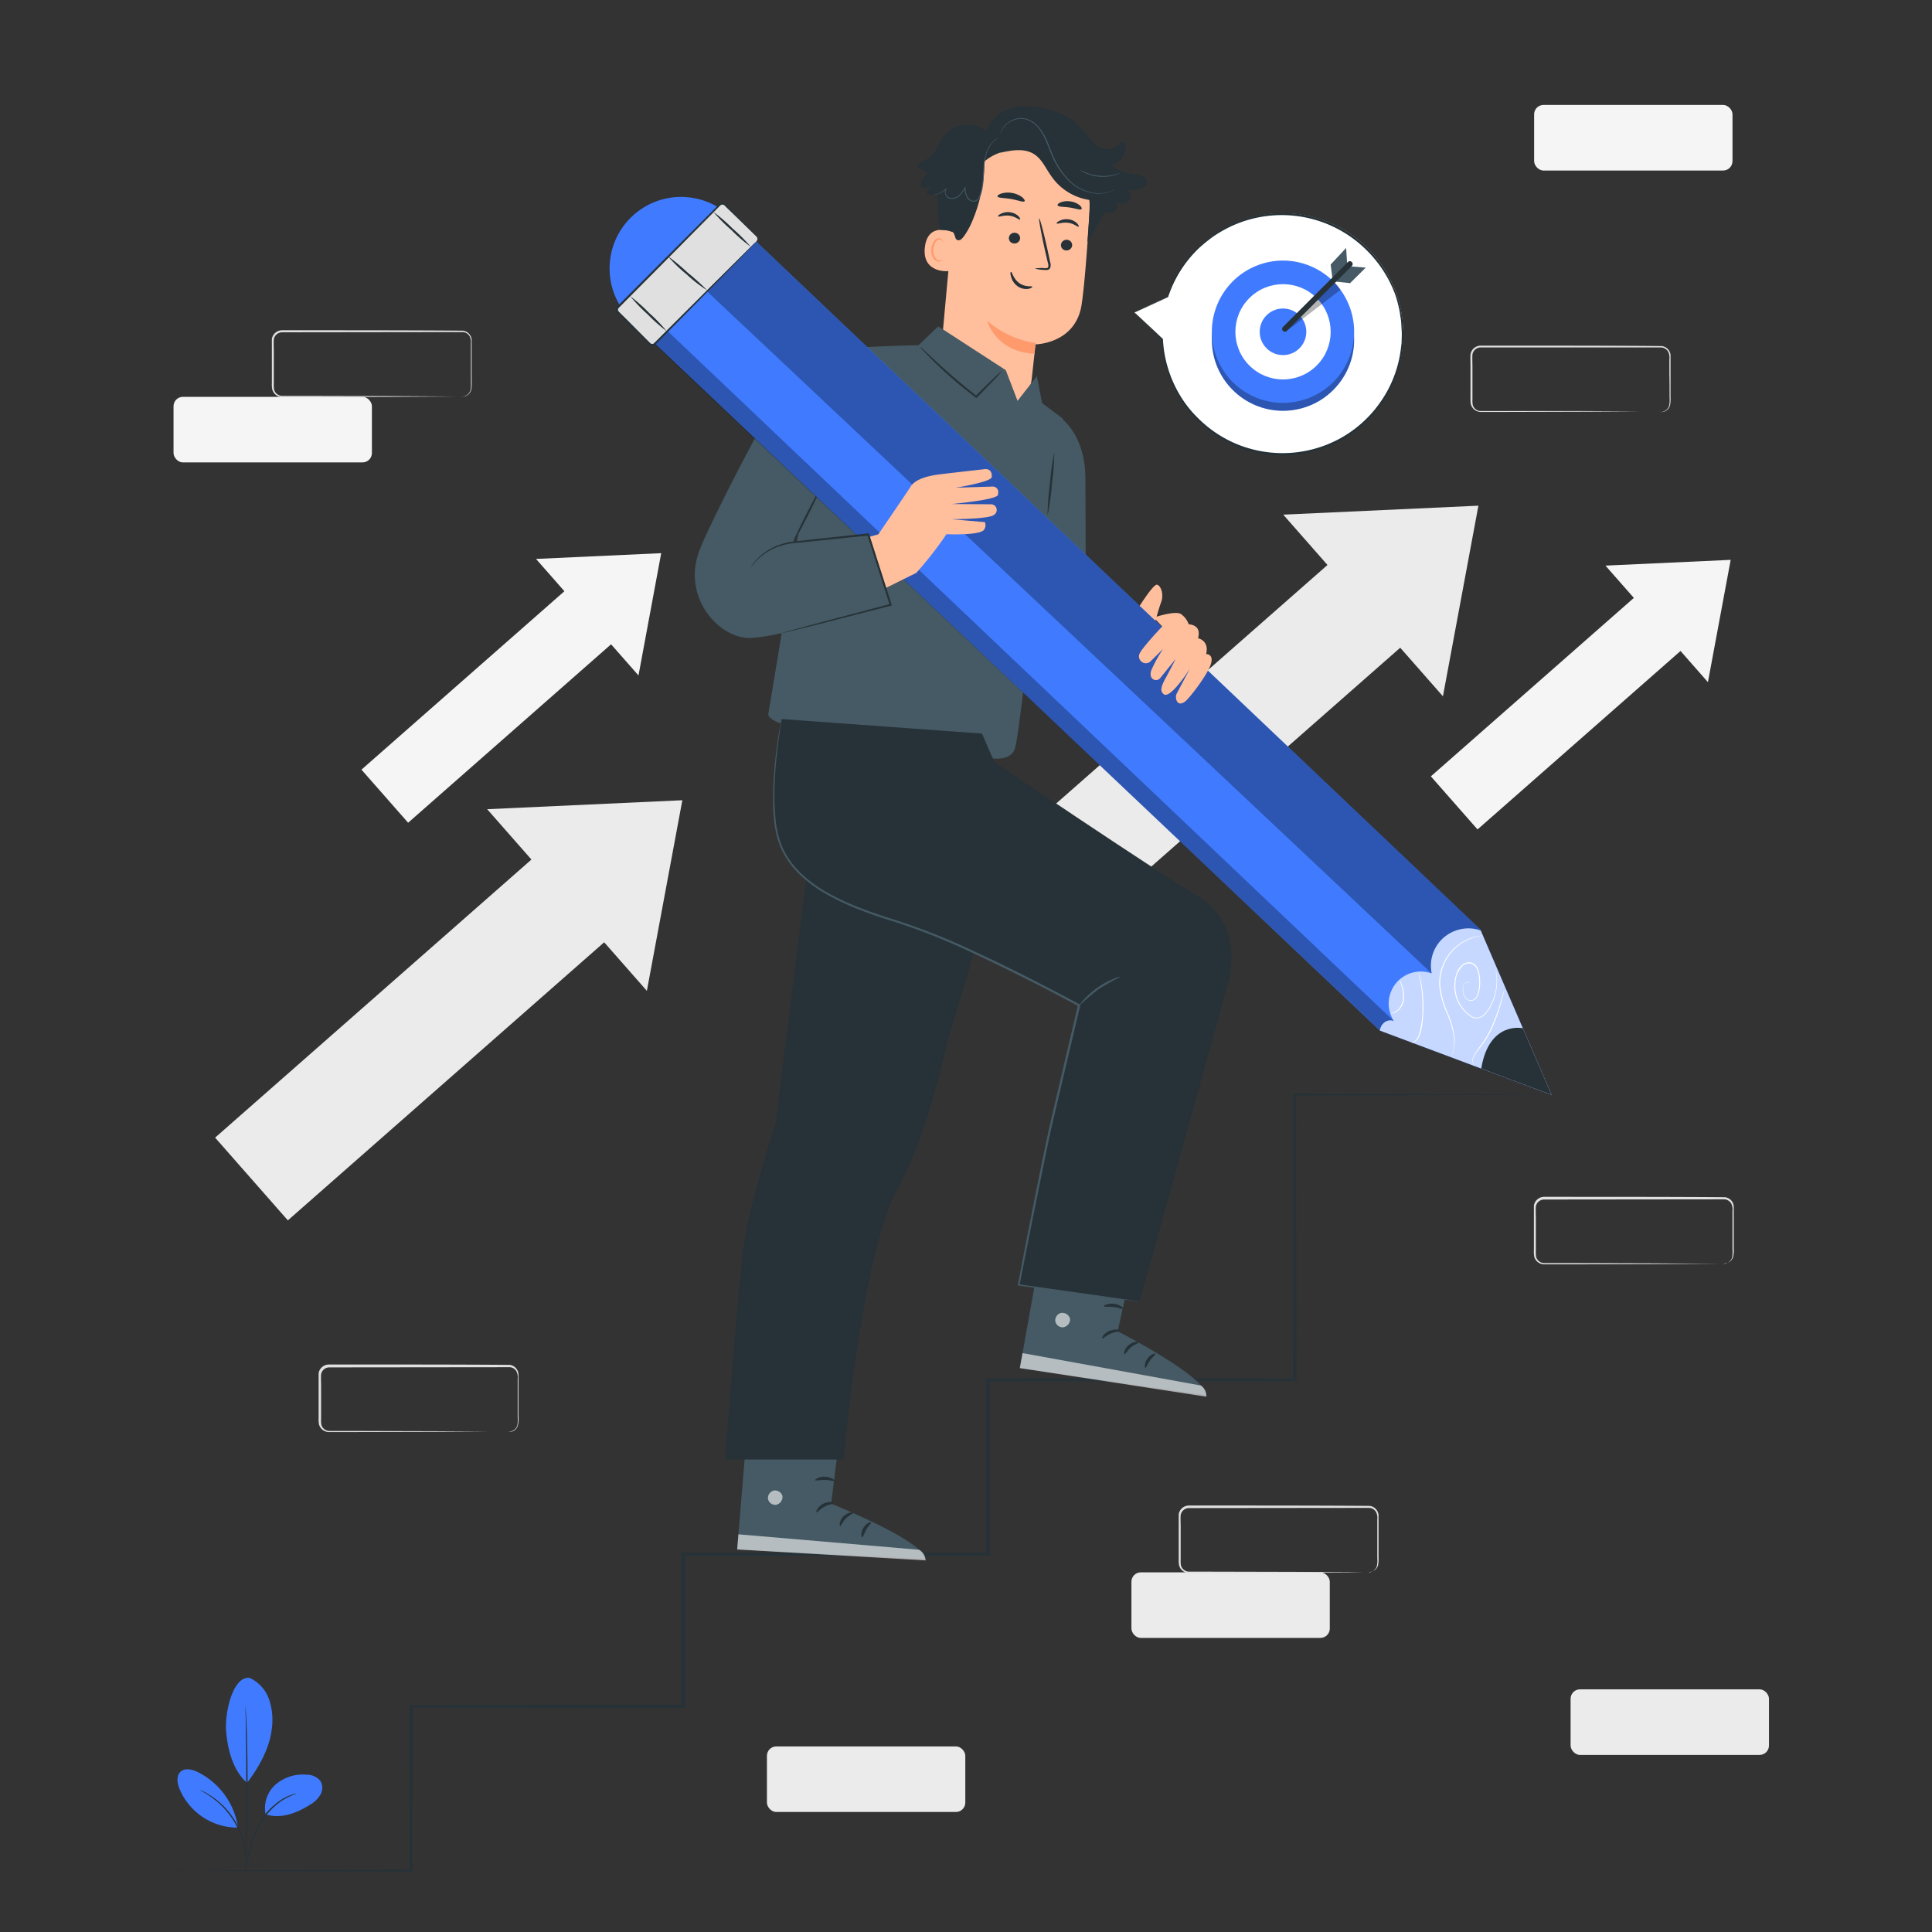 <svg xmlns="http://www.w3.org/2000/svg" viewBox="0 0 500 500"><rect x="0" y="0" width="500" height="500" fill="#333333" stroke="none"/><g id="freepik--background-complete--inject-2"><polygon points="126.08 209.42 176.59 207.1 167.41 256.43 126.08 209.42" style="fill:#ebebeb"></polygon><rect x="94.13" y="209.42" width="28.51" height="115.29" transform="translate(237.39 9.33) rotate(48.68)" style="fill:#ebebeb"></rect><polygon points="332.1 133.19 382.61 130.87 373.43 180.2 332.1 133.19" style="fill:#ebebeb"></polygon><rect x="300.15" y="133.19" width="28.51" height="115.29" transform="translate(250.13 -171.3) rotate(48.68)" style="fill:#ebebeb"></rect><polygon points="138.72 144.65 171.12 143.16 165.24 174.81 138.72 144.65" style="fill:#f5f5f5"></polygon><rect x="118.22" y="144.65" width="18.29" height="73.97" transform="translate(179.68 -33.95) rotate(48.68)" style="fill:#f5f5f5"></rect><polygon points="415.49 146.38 447.9 144.89 442.01 176.54 415.49 146.38" style="fill:#f5f5f5"></polygon><rect x="394.99" y="146.38" width="18.29" height="73.97" transform="translate(275 -241.22) rotate(48.68)" style="fill:#f5f5f5"></rect><rect x="292.81" y="406.92" width="51.34" height="16.97" rx="2.43" style="fill:#ebebeb"></rect><path d="M354.07,407a3.18,3.18,0,0,0,1.25-.41,2.43,2.43,0,0,0,1-1.23,7.46,7.46,0,0,0,.12-2.18c0-1.69,0-3.74,0-6.11,0-1.19,0-2.46,0-3.81a3.4,3.4,0,0,0-.31-1.93,2.26,2.26,0,0,0-1.64-1.09l-46.79.05a2.18,2.18,0,0,0-2.14,1.8c-.07,1,0,2.23,0,3.32q0,3.34,0,6.58v1.61a7.42,7.42,0,0,0,.07,1.52,2.19,2.19,0,0,0,2.07,1.62l6.08,0,21,.05,14.2.08,3.85.05,1,0,.34,0-.34,0-1,0-3.85.05-14.2.08-21,.06h-6.09a2.68,2.68,0,0,1-2.54-2,7.24,7.24,0,0,1-.1-1.65v-8.19c0-1.13,0-2.19,0-3.4a2.69,2.69,0,0,1,2.65-2.24c18.29,0,34.81,0,46.85.1a2.62,2.62,0,0,1,1.88,1.28,2.58,2.58,0,0,1,.34,1.07c0,.38,0,.7,0,1,0,1.35,0,2.62,0,3.81,0,2.37,0,4.42,0,6.11a7.47,7.47,0,0,1-.17,2.23,2.44,2.44,0,0,1-1.06,1.26,2.27,2.27,0,0,1-1,.32A1.26,1.26,0,0,1,354.07,407Z" style="fill:#e0e0e0"></path><rect x="44.91" y="102.7" width="51.34" height="16.97" rx="2.43" style="fill:#f5f5f5"></rect><path d="M119.49,102.7a2.94,2.94,0,0,0,1.25-.41,2.39,2.39,0,0,0,1-1.23,7.41,7.41,0,0,0,.12-2.18q0-2.53,0-6.11c0-1.19,0-2.46,0-3.81a3.4,3.4,0,0,0-.31-1.93,2.29,2.29,0,0,0-1.63-1.09L73,86a2.2,2.2,0,0,0-2.14,1.81c-.07,1,0,2.22,0,3.32,0,2.22,0,4.42,0,6.57V99.3a7.42,7.42,0,0,0,.07,1.52A2.2,2.2,0,0,0,73,102.45h6.08l21,.05,14.19.09,3.85.05,1,0a1.55,1.55,0,0,1,.34,0,1.3,1.3,0,0,1-.34,0l-1,0-3.85,0-14.19.08-21,.06H73a2.68,2.68,0,0,1-2.54-2,7.24,7.24,0,0,1-.1-1.65V91.12c0-1.14,0-2.2,0-3.41A2.7,2.7,0,0,1,73,85.47c18.3,0,34.81,0,46.85.11a2.61,2.61,0,0,1,1.88,1.27,2.58,2.58,0,0,1,.34,1.07c0,.38,0,.7,0,1,0,1.35,0,2.62,0,3.81q0,3.57,0,6.11a7.53,7.53,0,0,1-.17,2.24,2.52,2.52,0,0,1-1.06,1.26,2.22,2.22,0,0,1-1,.32A1.48,1.48,0,0,1,119.49,102.7Z" style="fill:#e0e0e0"></path><rect x="406.47" y="437.2" width="51.34" height="16.97" rx="2.43" style="fill:#ebebeb"></rect><path d="M446,327.14a2.8,2.8,0,0,0,1.25-.41,2.4,2.4,0,0,0,1-1.22,7.54,7.54,0,0,0,.11-2.19c0-1.68,0-3.73,0-6.1,0-1.19,0-2.47,0-3.81a3.34,3.34,0,0,0-.32-1.94,2.21,2.21,0,0,0-1.63-1.08l-46.79.05a2.17,2.17,0,0,0-2.14,1.8c-.07,1,0,2.23,0,3.32v8.18a7.49,7.49,0,0,0,.07,1.53,2.19,2.19,0,0,0,2.06,1.62h6.08l21.05.06,14.19.08,3.86,0,1,0a1.35,1.35,0,0,1,.35,0l-.35,0-1,0-3.86.05-14.19.09-21.05.05h-6.09a2.69,2.69,0,0,1-2.54-2,7.3,7.3,0,0,1-.09-1.66v-1.6q0-3.24,0-6.58c0-1.13,0-2.19,0-3.41a2.7,2.7,0,0,1,2.66-2.23c18.29,0,34.81,0,46.84.1a2.6,2.6,0,0,1,1.89,1.28,2.53,2.53,0,0,1,.33,1.06c0,.38,0,.7,0,1.05,0,1.34,0,2.62,0,3.81,0,2.37,0,4.42,0,6.1a7.51,7.51,0,0,1-.18,2.24,2.38,2.38,0,0,1-1.05,1.26,2.27,2.27,0,0,1-1,.32A1.44,1.44,0,0,1,446,327.14Z" style="fill:#e0e0e0"></path><path d="M131.62,370.58a2.73,2.73,0,0,0,1.25-.41,2.33,2.33,0,0,0,1-1.22,7.91,7.91,0,0,0,.11-2.19c0-1.68,0-3.73,0-6.1,0-1.19,0-2.46,0-3.81a3.42,3.42,0,0,0-.32-1.94,2.21,2.21,0,0,0-1.63-1.08l-46.79.05a2.16,2.16,0,0,0-2.14,1.8c-.07,1,0,2.23,0,3.32v8.19a6.24,6.24,0,0,0,.07,1.52,2.17,2.17,0,0,0,2.06,1.62h6.08l21,.06,14.19.08,3.86,0,1,0a1.23,1.23,0,0,1,.34,0,1.44,1.44,0,0,1-.34,0l-1,0-3.86,0-14.19.09-21,.05H85.09a2.68,2.68,0,0,1-2.54-2,7.24,7.24,0,0,1-.09-1.65v-1.61c0-2.16,0-4.35,0-6.58,0-1.13,0-2.19,0-3.41a2.71,2.71,0,0,1,2.66-2.23c18.29,0,34.81,0,46.84.1a2.58,2.58,0,0,1,1.88,1.28,2.4,2.4,0,0,1,.34,1.07c0,.37,0,.69,0,1,0,1.35,0,2.62,0,3.81,0,2.37,0,4.42,0,6.1A7.51,7.51,0,0,1,134,369a2.42,2.42,0,0,1-1,1.26,2.31,2.31,0,0,1-1,.32A1.55,1.55,0,0,1,131.62,370.58Z" style="fill:#e0e0e0"></path><path d="M429.71,106.68a3,3,0,0,0,1.25-.41,2.39,2.39,0,0,0,1-1.23,7.77,7.77,0,0,0,.12-2.18c0-1.69,0-3.73-.05-6.11,0-1.19,0-2.46,0-3.81a3.32,3.32,0,0,0-.32-1.93A2.25,2.25,0,0,0,430,89.92l-46.79,0a2.18,2.18,0,0,0-2.14,1.81c-.07,1,0,2.22,0,3.31v8.19a7.42,7.42,0,0,0,.07,1.52,2.19,2.19,0,0,0,2.06,1.63h6.08l21.05,0,14.19.09,3.86,0,1,0a1.55,1.55,0,0,1,.34,0,1.3,1.3,0,0,1-.34,0l-1,0-3.86,0-14.19.08-21.05.06h-6.09a2.69,2.69,0,0,1-2.54-2,7.82,7.82,0,0,1-.09-1.65V95.09c0-1.13-.05-2.19,0-3.4a2.7,2.7,0,0,1,2.65-2.24c18.29,0,34.81,0,46.84.11A2.61,2.61,0,0,1,432,90.83a2.58,2.58,0,0,1,.34,1.07c0,.38,0,.7,0,1,0,1.35,0,2.62,0,3.81,0,2.38,0,4.42,0,6.11a7.54,7.54,0,0,1-.18,2.24,2.46,2.46,0,0,1-1.05,1.26,2.27,2.27,0,0,1-1,.32A1.44,1.44,0,0,1,429.71,106.68Z" style="fill:#e0e0e0"></path><rect x="198.48" y="451.97" width="51.34" height="16.97" rx="2.43" style="fill:#ebebeb"></rect><rect x="397.03" y="27.16" width="51.34" height="16.97" rx="2.43" style="fill:#f5f5f5"></rect></g><g id="freepik--Stairs--inject-2"><path d="M45,484.19l.26,0,.8,0,3.12,0L61.27,484l45.1-.15-.32.33c0-12.57,0-26.84-.08-42.51v-.4h.4l70.46-.08-.49.48c0-12.56,0-25.77,0-39.36v-.51h79.35l-.52.52c0-15.43,0-30.52,0-45.15v-.51h.51l79.4.06-.45.45c.05-28.28.08-53.22.12-73.81V283h.33l49.88.16,13.31.08,3.43.05.87,0a1.16,1.16,0,0,1,.3,0l-.3,0-.87,0-3.43,0-13.31.09-49.88.16.34-.34c0,20.59.07,45.53.12,73.81v.45h-.46l-79.4.06.51-.51c0,14.63,0,29.72,0,45.15v.52H242.46l-65.63,0,.5-.5c0,13.59,0,26.8,0,39.36v.48h-.48l-70.46-.07.41-.41c0,15.67-.06,29.94-.08,42.51v.33h-.33l-45.1-.15-12.09-.09-3.12,0-.8,0A.76.76,0,0,1,45,484.19Z" style="fill:#263238"></path></g><g id="freepik--Plant--inject-2"><path d="M64.67,434.26a9.59,9.59,0,0,1,5,5.63,16.78,16.78,0,0,1,.66,7.62c-.56,4.95-3.37,9.94-6.39,13.89-4.17-3.63-5.12-10-5.41-13.22-.45-5.13,1.86-14.68,6.18-13.92" style="fill:#407BFF"></path><path d="M68.74,469.56a8.18,8.18,0,0,1,2.64-7.77,10.86,10.86,0,0,1,8-2.5,4.56,4.56,0,0,1,3.51,1.58,3.5,3.5,0,0,1,.06,3.54A7.23,7.23,0,0,1,80.34,467c-3.61,2.26-7.52,3.79-11.6,2.56" style="fill:#407BFF"></path><path d="M63.4,484.73a5,5,0,0,1,.15-1c.13-.71.3-1.63.5-2.74a28.74,28.74,0,0,1,2.83-8.78,17.6,17.6,0,0,1,6.3-6.69,11.84,11.84,0,0,1,2.57-1.13,5.77,5.77,0,0,1,.74-.19.74.74,0,0,1,.26,0,19.09,19.09,0,0,0-3.44,1.58,18.16,18.16,0,0,0-6.11,6.65A30.63,30.63,0,0,0,64.3,481c-.25,1.15-.46,2.08-.62,2.72A5.58,5.58,0,0,1,63.4,484.73Z" style="fill:#263238"></path><path d="M63.55,441.69a1.72,1.72,0,0,1,.06.44c0,.33,0,.76.07,1.28.06,1.11.13,2.71.19,4.69.13,4,.23,9.44.2,15.49s-.17,11.53-.33,15.49c-.09,2-.16,3.58-.23,4.69,0,.52-.07.94-.09,1.27a2.39,2.39,0,0,1-.05.45,1.59,1.59,0,0,1,0-.45c0-.33,0-.75,0-1.28,0-1.15.06-2.74.11-4.69.1-4,.21-9.43.23-15.48s0-11.52-.1-15.48c0-1.95,0-3.54-.07-4.7,0-.52,0-.94,0-1.27A3.82,3.82,0,0,1,63.55,441.69Z" style="fill:#263238"></path><path d="M61.53,472.57a19.12,19.12,0,0,0-10.44-14c-1.39-.66-3.21-1.1-4.35-.06s-.89,2.89-.33,4.33a16.32,16.32,0,0,0,15,10.15" style="fill:#407BFF"></path><path d="M51.76,463.25a5.42,5.42,0,0,1,.89.39,10.21,10.21,0,0,1,1,.53c.37.24.82.46,1.27.8a17.15,17.15,0,0,1,1.45,1.09,19.61,19.61,0,0,1,1.55,1.41,21,21,0,0,1,2.94,3.78,20.78,20.78,0,0,1,1.94,4.38,17.49,17.49,0,0,1,.49,2,16.61,16.61,0,0,1,.25,1.81c.07.55.05,1.06.07,1.5a7.76,7.76,0,0,1,0,1.13,5.4,5.4,0,0,1-.1,1c-.09,0,.06-1.38-.19-3.57a14.43,14.43,0,0,0-.29-1.77,19.46,19.46,0,0,0-.51-2,22.06,22.06,0,0,0-1.93-4.3,22.5,22.5,0,0,0-2.87-3.73c-.51-.51-1-1-1.5-1.41s-1-.78-1.41-1.11C53,463.9,51.73,463.32,51.76,463.25Z" style="fill:#263238"></path></g><g id="freepik--speech-bubble--inject-2"><path d="M293.58,80.88l8.74-4.18a31.19,31.19,0,1,1-1.51,11.07h0Z" style="fill:#fff"></path><path d="M293.58,80.88l.44.45,1.35,1.32c1.23,1.2,3,2.95,5.36,5.21a.11.11,0,0,0,.15,0l0,0v0l-.21,0a31.15,31.15,0,0,0,4.34,14.7,31.48,31.48,0,0,0,2.8,4,34.41,34.41,0,0,0,3.66,3.69,31,31,0,0,0,9.77,5.74,31.49,31.49,0,0,0,25.32-1.75,31,31,0,0,0,10.77-9.41,30.66,30.66,0,0,0,5.58-13.88l.25-1.92.06-1.92,0-1-.06-1-.11-1.9c-.07-.63-.19-1.25-.28-1.88a16.31,16.31,0,0,0-.35-1.85,29.07,29.07,0,0,0-1.06-3.59,31.32,31.32,0,0,0-31.8-20.68,31.36,31.36,0,0,0-11,2.89,33.56,33.56,0,0,0-4.53,2.58,42,42,0,0,0-3.76,3.07,31,31,0,0,0-8.13,13l0-.06-6.51,3.19-1.64.82-.54.27s.21-.08.59-.26l1.7-.79,6.49-3a.09.09,0,0,0,.06-.06,31,31,0,0,1,8.16-12.79,41.68,41.68,0,0,1,3.74-3,34.48,34.48,0,0,1,4.48-2.53,31.08,31.08,0,0,1,34.5,5.72A31.59,31.59,0,0,1,361,76a29.87,29.87,0,0,1,1,3.53,16.36,16.36,0,0,1,.34,1.83c.09.61.21,1.22.27,1.84l.11,1.88.06.94,0,.94-.06,1.89-.24,1.89A30.35,30.35,0,0,1,357,104.41a30.72,30.72,0,0,1-10.59,9.27,31.1,31.1,0,0,1-24.95,1.78,30.76,30.76,0,0,1-9.66-5.63,34.55,34.55,0,0,1-3.63-3.63,29.88,29.88,0,0,1-2.79-3.9,31.36,31.36,0,0,1-4.42-14.54.1.1,0,0,0-.11-.1.11.11,0,0,0-.1.08v0l.18-.05-5.4-5.07-1.41-1.31Z" style="fill:#263238"></path><circle cx="332.04" cy="87.9" r="18.41" style="fill:#407BFF"></circle><circle cx="332.04" cy="87.9" r="18.41" style="opacity:0.3"></circle><circle cx="332.04" cy="85.87" r="18.41" transform="translate(-7.8 132.04) rotate(-22.24)" style="fill:#407BFF"></circle><circle cx="332.04" cy="85.87" r="12.33" transform="translate(36.54 259.94) rotate(-45)" style="fill:#fff"></circle><circle cx="332.04" cy="85.87" r="6.03" style="fill:#407BFF"></circle><polygon points="344.87 72.39 344.37 68.46 348.37 64.18 348.66 68.42 344.87 72.39" style="fill:#455a64"></polygon><polygon points="353.45 69.26 349.4 68.93 345.33 72.84 349.4 73.28 353.45 69.26" style="fill:#455a64"></polygon><path d="M332.85,85.78,346.93,75a17.47,17.47,0,0,0-1.77-2.15L332.85,84.82Z" style="opacity:0.3"></path><path d="M348.82,67.83l-5.73,5.73L334,82.65l-2.09,2.09a.73.73,0,0,0,1,1L338.68,80l9.09-9.09,2.09-2.09c.66-.66-.37-1.68-1-1Z" style="fill:#263238"></path></g><g id="freepik--Character--inject-2"><path d="M243.14,95.29,247,53c.6-10.57,7.26-19,17.8-18.12l1,.14a18.92,18.92,0,0,1,16.18,19.9c-.58,9.16-1.33,19.26-2.09,24.11C278.24,89,268,89.12,268,89.12s-.69,6.13-1,9.1l-1.27,6.9-5.16-2.61Z" style="fill:#ffbf9d"></path><path d="M268,88.77A24.53,24.53,0,0,1,255.47,83s2.06,8,12.22,8.55Z" style="fill:#ff9a6c"></path><path d="M277.47,63.57a1.45,1.45,0,0,1-1.6,1.24,1.38,1.38,0,0,1-1.29-1.5,1.45,1.45,0,0,1,1.59-1.25A1.39,1.39,0,0,1,277.47,63.57Z" style="fill:#263238"></path><path d="M279.16,58.66c-.21.16-1.18-.8-2.72-1s-2.79.39-2.93.17.16-.4.7-.69a3.92,3.92,0,0,1,2.38-.37,3.78,3.78,0,0,1,2.13,1C279.15,58.22,279.26,58.58,279.16,58.66Z" style="fill:#263238"></path><path d="M264,61.75A1.44,1.44,0,0,1,262.39,63a1.37,1.37,0,0,1-1.29-1.5,1.44,1.44,0,0,1,1.59-1.25A1.39,1.39,0,0,1,264,61.75Z" style="fill:#263238"></path><path d="M264,56.83c-.21.16-1.18-.8-2.72-1s-2.79.39-2.93.18.16-.41.71-.7a4,4,0,0,1,2.37-.37,3.91,3.91,0,0,1,2.14,1C264,56.4,264.07,56.76,264,56.83Z" style="fill:#263238"></path><path d="M267.8,69.49a11.25,11.25,0,0,1,2.57-.09c.4,0,.79,0,.89-.26a2.1,2.1,0,0,0-.09-1.21c-.24-1-.48-2.06-.74-3.17-1-4.51-1.66-8.19-1.48-8.23s1.14,3.58,2.14,8.09c.24,1.11.47,2.17.68,3.18a2.26,2.26,0,0,1,0,1.58,1,1,0,0,1-.73.48,3.08,3.08,0,0,1-.68,0A9.67,9.67,0,0,1,267.8,69.49Z" style="fill:#263238"></path><path d="M265.17,52.07c-.27.37-1.71-.26-3.53-.57s-3.38-.24-3.5-.67c-.06-.2.3-.51,1-.74a5.92,5.92,0,0,1,2.79-.15A6.14,6.14,0,0,1,264.49,51C265.06,51.48,265.29,51.9,265.17,52.07Z" style="fill:#263238"></path><path d="M279.88,54.13c-.36.31-1.58-.22-3.09-.43s-2.83-.13-3.07-.54c-.11-.19.14-.52.74-.78a4.91,4.91,0,0,1,2.59-.25,4.79,4.79,0,0,1,2.38,1C279.92,53.59,280.05,54,279.88,54.13Z" style="fill:#263238"></path><path d="M246.73,60.16c-.16-.1-6.61-3-7.38,3.86s6.32,6.25,6.35,6.06S246.73,60.16,246.73,60.16Z" style="fill:#ffbf9d"></path><path d="M243.89,67.23s-.13.07-.35.14a1.22,1.22,0,0,1-.9-.08,3,3,0,0,1-1.08-2.83,4.05,4.05,0,0,1,.53-1.68,1.4,1.4,0,0,1,1-.82.6.6,0,0,1,.67.41c.07.2,0,.33,0,.35s.16-.1.14-.39a.8.8,0,0,0-.23-.46.87.87,0,0,0-.64-.25,1.68,1.68,0,0,0-1.38.93,4.15,4.15,0,0,0-.63,1.87c-.11,1.4.46,2.78,1.42,3.18a1.3,1.3,0,0,0,1.12-.06C243.85,67.39,243.91,67.24,243.89,67.23Z" style="fill:#ff9a6c"></path><path d="M296.81,46.86a1.7,1.7,0,0,0-.66-1,5.1,5.1,0,0,0-2.53-.71,14.61,14.61,0,0,1-6.14-2.3,7.28,7.28,0,0,0,2-1.1,4.35,4.35,0,0,0,1.73-4.16,1,1,0,0,0-.46-.72c-.44-.19-.88.2-1.23.52a3.78,3.78,0,0,1-3.68,1.09,6.21,6.21,0,0,1-2.53-1.08,1,1,0,0,1-.08-.11l-.93-1.18h0C280,33.2,278,31.16,275.78,30a23.59,23.59,0,0,0-12.4-2.41c-3.62.53-7.1,3-8,6.56-1.78-1.89-4.73-2.21-7.24-1.52l-.06,0c-2.78.65-4.62,3.3-5.72,5.94-.06.14-.11.29-.17.43a10.69,10.69,0,0,1-4,3.11c-.27.12-.59.27-.65.56a.85.85,0,0,0,.37.76A5.31,5.31,0,0,0,240,44.51a11,11,0,0,1-1.1,1.78c-.36.47-.78,1-.58,1.6a1.12,1.12,0,0,0,1.12.65,3.3,3.3,0,0,0,1.31-.42l-1.14,2a6.32,6.32,0,0,0,2.93.14c.28,2.61.17,7.38.63,9.18,1.82.24,2.29.09,3.18.5,1.15.53.45,2.6,2.08,2.17.82-.21,2.38-3.07,2.74-3.85a39.7,39.7,0,0,0,3.6-16.48A12.65,12.65,0,0,1,259,39.44l-.13.09c2.93-.65,6.23-1.25,8.76.37,2,1.27,2.94,3.56,4.29,5.46A14.56,14.56,0,0,0,282,51.76c.05,3.09-.4,8.08-.58,10.94l3.08-5.41v0c.23-.31.43-.63.63-.94l.06-.1h0a15.91,15.91,0,0,1,1-1.53l0,0A1.79,1.79,0,0,0,289,52.68a4.18,4.18,0,0,0-.76-1,2.85,2.85,0,0,0,2.59,1,2.23,2.23,0,0,0,1.81-2,1.89,1.89,0,0,0-.94-1.63,6.39,6.39,0,0,0,3.69-.38C296.17,48.37,297,47.79,296.81,46.86Z" style="fill:#263238"></path><path d="M258.43,35.64a9.92,9.92,0,0,0-1.12.81,7.32,7.32,0,0,0-1.93,3.18,12.78,12.78,0,0,0-.55,2.53c-.11.93-.15,1.94-.2,3a26.39,26.39,0,0,1-.3,3.32,12,12,0,0,1-.42,1.72,3.77,3.77,0,0,1-.91,1.61,1.54,1.54,0,0,1-1.48.32,2.35,2.35,0,0,1-1.2-.87,5.29,5.29,0,0,1-.68-2.68l.21.05a8.58,8.58,0,0,1-1.47,2,3,3,0,0,1-2.09.85,2,2,0,0,1-1-.3,1.7,1.7,0,0,1-.63-.78,1.83,1.83,0,0,1-.11-.92,1.23,1.23,0,0,1,.42-.75l.09.11a6.52,6.52,0,0,1-2.35,1.38c-.3.1-.54.15-.7.19a.8.8,0,0,1-.25,0l.24-.07c.15-.05.39-.11.68-.22a6.71,6.71,0,0,0,2.28-1.41l.1.1a1.32,1.32,0,0,0-.24,1.5,1.65,1.65,0,0,0,.57.69,1.9,1.9,0,0,0,.93.26,2.85,2.85,0,0,0,1.94-.81,8.45,8.45,0,0,0,1.42-1.94l.18-.3,0,.35a5.18,5.18,0,0,0,.65,2.56,2.08,2.08,0,0,0,1.08.78,1.27,1.27,0,0,0,1.25-.27,3.46,3.46,0,0,0,.84-1.51,11.46,11.46,0,0,0,.42-1.68,25.66,25.66,0,0,0,.31-3.3c.06-1,.11-2.06.22-3a13.3,13.3,0,0,1,.59-2.57,7.28,7.28,0,0,1,2-3.19A4.17,4.17,0,0,1,258.43,35.64Z" style="fill:#455a64"></path><path d="M288.55,49l-.09.06-.27.16a2.85,2.85,0,0,1-.46.22c-.19.08-.4.18-.65.26a9.07,9.07,0,0,1-4.41.28,11.58,11.58,0,0,1-5.84-2.94,20,20,0,0,1-4.55-6.63c-.59-1.31-1-2.63-1.58-3.86a13.39,13.39,0,0,0-1.9-3.34,7,7,0,0,0-2.71-2.09,4.65,4.65,0,0,0-1.52-.35,5.16,5.16,0,0,0-1.43.11,5.85,5.85,0,0,0-2.25,1,6.07,6.07,0,0,0-1.31,1.35,6.22,6.22,0,0,0-.69,1.46s0,0,0-.11l.08-.3a5,5,0,0,1,.51-1.1,5.76,5.76,0,0,1,1.31-1.4,5.82,5.82,0,0,1,2.29-1.09,5.92,5.92,0,0,1,1.48-.13,5.29,5.29,0,0,1,1.58.35A7.16,7.16,0,0,1,269,33.1a13.3,13.3,0,0,1,2,3.37c.53,1.25,1,2.56,1.58,3.86A20,20,0,0,0,277,46.9a11.53,11.53,0,0,0,5.72,2.94,9.12,9.12,0,0,0,4.35-.21A15,15,0,0,0,288.55,49Z" style="fill:#455a64"></path><path d="M290,44.69a2.27,2.27,0,0,1-.4.21,7.33,7.33,0,0,1-1.13.42,11.23,11.23,0,0,1-1.76.37,11,11,0,0,1-4.37-.36,10.23,10.23,0,0,1-1.68-.64,7.58,7.58,0,0,1-1.05-.61,1.67,1.67,0,0,1-.36-.27s.55.32,1.48.72a11.65,11.65,0,0,0,1.66.59,13.28,13.28,0,0,0,2.13.37,13,13,0,0,0,2.17,0,11.68,11.68,0,0,0,1.74-.31C289.38,44.91,290,44.65,290,44.69Z" style="fill:#455a64"></path><path d="M267.17,74.2c-.06-.26-1.75.21-3.35-.91s-1.91-3-2.15-2.93-.22.5,0,1.26a4.38,4.38,0,0,0,1.7,2.47,3.84,3.84,0,0,0,2.78.66C266.84,74.62,267.21,74.31,267.17,74.2Z" style="fill:#263238"></path><path d="M220.34,89.14a10.94,10.94,0,0,0-12,2.75c-5.31,5.69-24.87,43.72-27.45,50.9-4.23,11.8,4.9,21.89,12.5,22.3s37.34-9.15,37.34-9.15l-6.48-17.06-19,1.51L220,110.83Z" style="fill:#455a64"></path><path d="M252.86,122.62s7.32,37.1,10.8,40.1,31,15.33,31,15.33l8.25-13.41L281,151.31l-.1-28.17c-.23-7.94-3.41-12.92-7.05-15.58Z" style="fill:#455a64"></path><path d="M268.34,97.33l-5,6.41L260.3,95.8,242.81,84.45l-5.1,4.89s-19.61.38-20.88,1.34c-2.82,2.13-8,33.89-8,33.89l-9.94,59.9c-.84,2.4,7.5,4.08,12.33,5.26l44.5,6.37s5.3,1.26,6.8-2c1.21-2.63,3.74-30.29,6.3-45.4.68-4,1.29-18.28,1.29-18.28l4.95-22.09-5.36-4Z" style="fill:#455a64"></path><path d="M212.16,126.74a9.11,9.11,0,0,1-.84,2.08c-.59,1.26-1.43,3-2.38,4.86s-1.85,3.58-2.51,4.8a9.08,9.08,0,0,1-1.18,1.91,10.46,10.46,0,0,1,.85-2.08c.58-1.26,1.42-3,2.37-4.86s1.85-3.57,2.51-4.79A10.36,10.36,0,0,1,212.16,126.74Z" style="fill:#263238"></path><path d="M259.3,96a18.84,18.84,0,0,1-1.76,2c-1.14,1.21-2.77,2.9-4.69,4.86l-.15.15-.18-.13c-1.24-.94-2.58-2-4-3.15-3.07-2.56-5.7-5-7.55-6.9-.92-.92-1.65-1.69-2.14-2.24a4.21,4.21,0,0,1-.72-.88,5.39,5.39,0,0,1,.86.74l2.26,2.12c1.9,1.78,4.57,4.21,7.63,6.76,1.36,1.14,2.69,2.21,3.91,3.17l-.32,0c1.95-1.94,3.63-3.58,4.83-4.73A16.61,16.61,0,0,1,259.3,96Z" style="fill:#263238"></path><path d="M272.84,117.14a65,65,0,0,1-.61,8.15,61.84,61.84,0,0,1-1.12,8.1,65,65,0,0,1,.61-8.16A61.5,61.5,0,0,1,272.84,117.14Z" style="fill:#263238"></path><path d="M292.85,160.14s5.46-9.19,6.61-8.82,1.74,2.74,1.05,4.5-2.62,8.82-2.62,8.82Z" style="fill:#ffbf9d"></path><path d="M294.67,320.08l-5.42,24.45s23.33,11.93,22.77,16.54l-48.09-7,6.89-38.45Z" style="fill:#455a64"></path><g style="opacity:0.6"><path d="M274.85,339.74a2,2,0,0,0-1.76,2,1.93,1.93,0,0,0,2,1.77,2.1,2.1,0,0,0,1.85-2.11,2,2,0,0,0-2.22-1.61" style="fill:#fff"></path></g><g style="opacity:0.6"><path d="M263.93,354.06l.7-3.88,46.2,8.4a3.34,3.34,0,0,1,1.38,2.88Z" style="fill:#fff"></path></g><path d="M290.07,344.43c-.05.23-1.24.12-2.52.66s-2.08,1.41-2.28,1.28.4-1.42,2-2S290.16,344.23,290.07,344.43Z" style="fill:#263238"></path><path d="M294.7,347.43c0,.23-1.07.44-2.05,1.28s-1.39,1.85-1.62,1.79-.14-1.4,1.09-2.42S294.73,347.2,294.7,347.43Z" style="fill:#263238"></path><path d="M296.44,354c-.22,0-.33-1.21.5-2.38s2-1.48,2.09-1.26-.74.77-1.41,1.74S296.68,354,296.44,354Z" style="fill:#263238"></path><path d="M290.69,338.72c-.14.2-1.15-.32-2.49-.48s-2.44.08-2.52-.15,1.05-.87,2.63-.67S290.84,338.56,290.69,338.72Z" style="fill:#263238"></path><g style="opacity:0.3"><polygon points="293.59 324.92 292.63 329.28 269.19 324.74 269.88 320.78 293.59 324.92"></polygon></g><path d="M218.2,364.31l-3.1,24.85s24.35,9.69,24.22,14.34L190.78,401,194,362.1Z" style="fill:#455a64"></path><g style="opacity:0.6"><path d="M200.32,385.74a2,2,0,0,0-1.57,2.13,1.9,1.9,0,0,0,2.1,1.57,2.09,2.09,0,0,0,1.65-2.27,2,2,0,0,0-2.37-1.39" style="fill:#fff"></path></g><g style="opacity:0.6"><path d="M190.78,401l.33-3.92,46.78,4a3.39,3.39,0,0,1,1.66,2.75Z" style="fill:#fff"></path></g><path d="M215.9,389c0,.23-1.22.23-2.45.89s-1.94,1.6-2.14,1.48.26-1.44,1.76-2.21S216,388.77,215.9,389Z" style="fill:#263238"></path><path d="M220.79,391.54c0,.23-1,.54-1.91,1.47s-1.22,2-1.45,1.93-.27-1.38.86-2.51S220.81,391.31,220.79,391.54Z" style="fill:#263238"></path><path d="M223.14,397.87c-.22,0-.45-1.18.28-2.42s1.87-1.66,2-1.45-.66.83-1.24,1.86S223.38,397.87,223.14,397.87Z" style="fill:#263238"></path><path d="M216,383.24c-.11.21-1.17-.21-2.51-.24s-2.43.3-2.53.09,1-1,2.55-.92S216.12,383.07,216,383.24Z" style="fill:#263238"></path><g style="opacity:0.3"><polygon points="217.58 369.23 217.03 373.66 193.27 371.33 193.59 367.33 217.58 369.23"></polygon></g><circle cx="176.27" cy="69.47" r="18.51" transform="translate(87.79 237.01) rotate(-83.67)" style="fill:#407BFF"></circle><polygon points="401.54 283.36 383.07 240.48 193.88 60.79 168.91 88.38 357.1 266.71 401.54 283.36" style="fill:#407BFF"></polygon><g style="opacity:0.7"><path d="M357.1,266.71c.29-1.83,1.88-3.11,3.62-2.46a8.31,8.31,0,0,1,9.79-12.33A9.69,9.69,0,0,1,383.2,240.8l18.34,42.56Z" style="fill:#fff"></path></g><path d="M394.11,266.11s-8.71-2-10.77,10.43l18.2,6.82Z" style="fill:#263238"></path><path d="M370.51,251.92,182.92,75.35l11.8-13.71L383.07,240.48l.13.32a9.33,9.33,0,0,0-4.23-.48,10,10,0,0,0-5.14,2.16,9.52,9.52,0,0,0-3.38,5.81A9.83,9.83,0,0,0,370.51,251.92Z" style="opacity:0.3"></path><path d="M360.72,264.25,172.06,85l-3.13,3.63,188.17,178a2.94,2.94,0,0,1,2.95-2.63A3.88,3.88,0,0,1,360.72,264.25Z" style="opacity:0.3"></path><path d="M380.44,254.59a.66.66,0,0,0-.4-.32,1,1,0,0,0-1.21.6,3.9,3.9,0,0,0,0,2.36,2.34,2.34,0,0,0,.76,1.23,1.58,1.58,0,0,0,1.51.34,2.14,2.14,0,0,0,1.19-1.27,7,7,0,0,0,.46-1.94,10.68,10.68,0,0,0-.37-4.38,2.75,2.75,0,0,0-1.43-1.74,2.45,2.45,0,0,0-2.28.37,6.53,6.53,0,0,0-2,4.64,9.26,9.26,0,0,0,4.32,8.6,2.42,2.42,0,0,0,2.13.07,4.49,4.49,0,0,0,1.6-1.36,13.08,13.08,0,0,0,1.8-3.41,14.31,14.31,0,0,0,.78-5.54c-.05-.67-.12-1.18-.18-1.52s-.08-.53-.08-.53a10.45,10.45,0,0,1,.36,2,14,14,0,0,1-.71,5.61,13.15,13.15,0,0,1-1.8,3.48,4.72,4.72,0,0,1-1.68,1.44,2.65,2.65,0,0,1-2.33-.07,9.46,9.46,0,0,1-4.47-8.83,9.18,9.18,0,0,1,.59-2.66,4.79,4.79,0,0,1,1.54-2.16,2.67,2.67,0,0,1,2.52-.4,2.93,2.93,0,0,1,1.56,1.89,10.89,10.89,0,0,1,.36,4.49,6.83,6.83,0,0,1-.49,2,2.32,2.32,0,0,1-1.32,1.37,1.8,1.8,0,0,1-1.67-.39,2.57,2.57,0,0,1-.79-1.33,3.93,3.93,0,0,1,.08-2.43,1.08,1.08,0,0,1,1.32-.61C380.41,254.36,380.44,254.6,380.44,254.59Z" style="fill:#fff"></path><path d="M375.61,273.22s.23-.48.46-1.4a10.07,10.07,0,0,0,.1-4,25.41,25.41,0,0,0-1.76-5.69,22.47,22.47,0,0,1-1.94-7.08,12.65,12.65,0,0,1,1.8-7.09,12.22,12.22,0,0,1,4.26-4.2,12.09,12.09,0,0,1,3.77-1.46,8.27,8.27,0,0,1,1.47-.19l-.37.07c-.25,0-.62.1-1.08.21a12.94,12.94,0,0,0-3.7,1.53,12.14,12.14,0,0,0-4.15,4.17,12.48,12.48,0,0,0-1.74,6.94,22.46,22.46,0,0,0,1.9,7,24.73,24.73,0,0,1,1.72,5.75,9.91,9.91,0,0,1-.18,4A5.73,5.73,0,0,1,375.61,273.22Z" style="fill:#fff"></path><path d="M365.3,270a3.76,3.76,0,0,0,1.83-2,21.91,21.91,0,0,0,1-6.7,37.17,37.17,0,0,0-.46-6.79c-.14-.86-.28-1.55-.37-2a3.94,3.94,0,0,1-.13-.75s.09.26.23.73.29,1.16.45,2a33.55,33.55,0,0,1,.24,10.59,11.14,11.14,0,0,1-.75,3,3.79,3.79,0,0,1-1.3,1.63A2.16,2.16,0,0,1,365.3,270Z" style="fill:#fff"></path><path d="M362.25,253.52a7.28,7.28,0,0,1,.58,1.42,8.41,8.41,0,0,1,.5,3.7,4.3,4.3,0,0,1-1.86,3.18,3,3,0,0,1-1.06.43c-.26.05-.41,0-.41,0a4.71,4.71,0,0,0,1.37-.61,4.27,4.27,0,0,0,1.7-3.06,9.22,9.22,0,0,0-.41-3.6A12.67,12.67,0,0,1,362.25,253.52Z" style="fill:#fff"></path><path d="M381.5,276l-.08-.21c-.05-.14-.13-.34-.2-.6a2.76,2.76,0,0,1-.14-1,2.91,2.91,0,0,1,.47-1.27,31.1,31.1,0,0,1,2-2.83,25.89,25.89,0,0,0,2.14-3.64,47.36,47.36,0,0,0,2.67-7.21c.25-.82.47-1.56.67-2.24a5.88,5.88,0,0,1,.27-.82,5.84,5.84,0,0,1-.17.85c-.13.53-.33,1.31-.59,2.26a43.12,43.12,0,0,1-2.62,7.28,23.59,23.59,0,0,1-2.18,3.66c-.78,1.06-1.56,1.94-2.06,2.78a2.51,2.51,0,0,0-.39,2.17A6.1,6.1,0,0,1,381.5,276Z" style="fill:#fff"></path><rect x="158.25" y="64.28" width="39.23" height="13.41" rx="0.95" transform="translate(2.12 147.07) rotate(-45.17)" style="fill:#e0e0e0"></rect><path d="M195.78,62.47a2.2,2.2,0,0,0,.13-.22.91.91,0,0,0,.05-.73c-.1-.32-.49-.56-.83-.93l-1.25-1.21-3.42-3.33L188.33,54l-.57-.57a1.44,1.44,0,0,0-.59-.44.78.78,0,0,0-.66.1c-.17.13-.39.39-.59.58-6.62,6.69-15.72,15.89-25.78,26a.69.69,0,0,0-.07.89c.23.27.6.61.9.91l1.87,1.86L166.48,87l1.78,1.77a.71.71,0,0,0,.84.17.83.83,0,0,0,.18-.13l.22-.22.43-.43,3.36-3.37L185,73.11l7.89-7.82L195,63.18l.57-.53.21-.18a1.07,1.07,0,0,1-.17.21l-.54.58L193,65.43l-7.77,7.94c-3.31,3.34-7.23,7.31-11.58,11.72-1.09,1.1-2.2,2.23-3.35,3.38l-.43.43-.21.22a1.24,1.24,0,0,1-.32.23,1.22,1.22,0,0,1-1.42-.26l-1.78-1.77-3.65-3.62-1.87-1.86c-.32-.33-.61-.58-1-1a1.23,1.23,0,0,1,.13-1.56l25.89-25.93a7.86,7.86,0,0,1,.65-.62,1.19,1.19,0,0,1,1-.14,1.87,1.87,0,0,1,.72.54l.56.57,2.1,2.12,3.36,3.4,1.22,1.24c.33.38.71.63.82,1a1,1,0,0,1-.1.79A.55.55,0,0,1,195.78,62.47Z" style="fill:#263238"></path><path d="M163.12,76.68A41.38,41.38,0,0,1,168,81a41.93,41.93,0,0,1,4.54,4.7,40.68,40.68,0,0,1-4.9-4.32A41.63,41.63,0,0,1,163.12,76.68Z" style="fill:#263238"></path><path d="M172.83,66.28a55.88,55.88,0,0,1,5.2,4.33,59.57,59.57,0,0,1,5,4.53A34.82,34.82,0,0,1,177.69,71,36.49,36.49,0,0,1,172.83,66.28Z" style="fill:#263238"></path><path d="M194.29,63.86a41.12,41.12,0,0,1-5-4.32,42.56,42.56,0,0,1-4.68-4.71,42.49,42.49,0,0,1,5,4.33A43,43,0,0,1,194.29,63.86Z" style="fill:#263238"></path><path d="M254.72,121.43s-8.91,1-11.58,1.34-6.26,1.11-7.51,3.23c-.51.86-8.32,12.29-8.32,12.29l-3,.84,4.77,13.12,8.07-4s2.74-3.08,4.93-6,2.85-4,2.85-4,8,.37,9.61-1a2,2,0,0,0,.34-2.12l-8.7-.76s9.46,0,11-1.07a4,4,0,0,0,.37-.3,1.48,1.48,0,0,0-1.09-2.49l-10.19-.07s11.7-1.06,12-2.37a5.32,5.32,0,0,0,.08-.64,1.42,1.42,0,0,0-1.47-1.51l-9.55.3s9.24-1.47,9.33-2.77C256.84,121,254.72,121.43,254.72,121.43Z" style="fill:#ffbf9d"></path><path d="M194.34,146.78a14.84,14.84,0,0,1,10.91-6.38l19.44-2.07,5.82,18.2-27.92,7.27" style="fill:#455a64"></path><path d="M202.59,163.8a2,2,0,0,1,.52-.19l1.54-.44,5.79-1.58,20-5.3-.17.32-3.49-10.88c-.8-2.51-1.58-5-2.34-7.32l.27.18-12.86,1.33-5.52.57a17.71,17.71,0,0,0-4.65.88,14.89,14.89,0,0,0-5.72,3.54c-1.12,1.14-1.57,1.9-1.62,1.87a4,4,0,0,1,.33-.55,12.26,12.26,0,0,1,1.16-1.44,14.59,14.59,0,0,1,5.74-3.74,18.35,18.35,0,0,1,4.72-1l5.51-.61,12.86-1.4.21,0,.06.2c.76,2.35,1.54,4.8,2.34,7.31,1.22,3.81,2.39,7.48,3.47,10.88l.08.26-.25.06-20,5.12-5.82,1.44-1.57.37A3.08,3.08,0,0,1,202.59,163.8Z" style="fill:#263238"></path><path d="M298.58,159.83s5.59-1.91,7.07-.9a5.5,5.5,0,0,1,2,2.65s3.42,0,2.4,3.59c0,0,3,.61,2.09,4.1,0,0,2.2-.06,1.15,2.84s-5.54,8.66-6.57,9.43c-2.13,1.61-2.72-.94-2.2-2S308,173,308,173s-5.09,8-6.81,6.67c-1-.76-.77-1.94.53-4.29.9-1.63,2.55-4.85,2.55-4.85l-4,4.94a1.39,1.39,0,0,1-2.46-.61,2.81,2.81,0,0,1,.2-1.5,32.73,32.73,0,0,1,3-5.4l-3.25,3.19a1.73,1.73,0,0,1-2.57-.15,1.69,1.69,0,0,1-.25-1.88c.89-1.79,5.85-7,5.85-7Z" style="fill:#ffbf9d"></path><path d="M202.27,186.09s-4.64,23.3.08,33.45,17.1,15,30,19c17.21,5.27,46.95,21.64,46.95,21.64s-3.85,17-6.39,27.12c-2.44,9.75-9.26,45.24-9.26,45.24l31.29,4.32,22.31-80.29s6.23-16.49-7.31-24.67c-11.6-7-52.62-34.7-52.62-34.7l-3.18-7.35Z" style="fill:#263238"></path><path d="M202.84,213.83l5.82,13.35-7.92,63.4s-6.78,20.84-8.28,31.84-4.81,55.3-4.81,55.3h30.67s4.76-53.9,14-70.09c7.25-12.75,12.17-34.94,12.47-36.39s11-37,11-37l-15-30.83Z" style="fill:#263238"></path><path d="M290.1,252.75a60.43,60.43,0,0,0-5.76,3.23,60,60,0,0,0-5,4.28,5.89,5.89,0,0,1,1.17-1.58,21.45,21.45,0,0,1,3.57-3.12,21,21,0,0,1,4.17-2.26A5.72,5.72,0,0,1,290.1,252.75Z" style="fill:#455a64"></path><path d="M294.92,336.85l-.55-.05-1.61-.2-6.21-.81-22.94-3.08-.19,0,0-.19c1.77-9.27,3.89-20.3,6.41-32.56.63-3.07,1.29-6.21,2-9.41l2.29-9.79c1.57-6.65,3.19-13.55,4.85-20.63l.13.28c-2.29-1.25-4.77-2.56-7.27-3.87-7-3.64-13.84-7-20.57-10.14a167.55,167.55,0,0,0-19.83-7.87c-6.5-2-12.65-4.25-17.91-7.33a33,33,0,0,1-7-5.32,22,22,0,0,1-4.56-6.7,25.11,25.11,0,0,1-1.65-7.19c-.11-1.16-.21-2.29-.22-3.38s0-2.16,0-3.19a99.57,99.57,0,0,1,.75-10.48c.34-2.86.7-5.07,1-6.56.14-.74.25-1.3.33-1.7s.13-.57.13-.57,0,.2-.08.58-.15,1-.27,1.7c-.23,1.5-.56,3.72-.87,6.58s-.62,6.37-.66,10.46c0,1,0,2.08.06,3.16s.12,2.21.24,3.36a24.65,24.65,0,0,0,1.66,7.08,21.41,21.41,0,0,0,4.51,6.56,32.79,32.79,0,0,0,6.92,5.24c5.23,3,11.35,5.23,17.84,7.24a167,167,0,0,1,19.9,7.86c6.74,3.1,13.63,6.51,20.6,10.15,2.51,1.31,5,2.62,7.28,3.88l.18.09-.05.19c-1.67,7.09-3.3,14-4.87,20.64l-2.3,9.78c-.73,3.19-1.39,6.33-2,9.39-2.54,12.25-4.7,23.28-6.52,32.54l-.15-.21,22.91,3.24,6.2.9,1.61.24C294.74,336.8,294.92,336.85,294.92,336.85Z" style="fill:#455a64"></path></g></svg>
